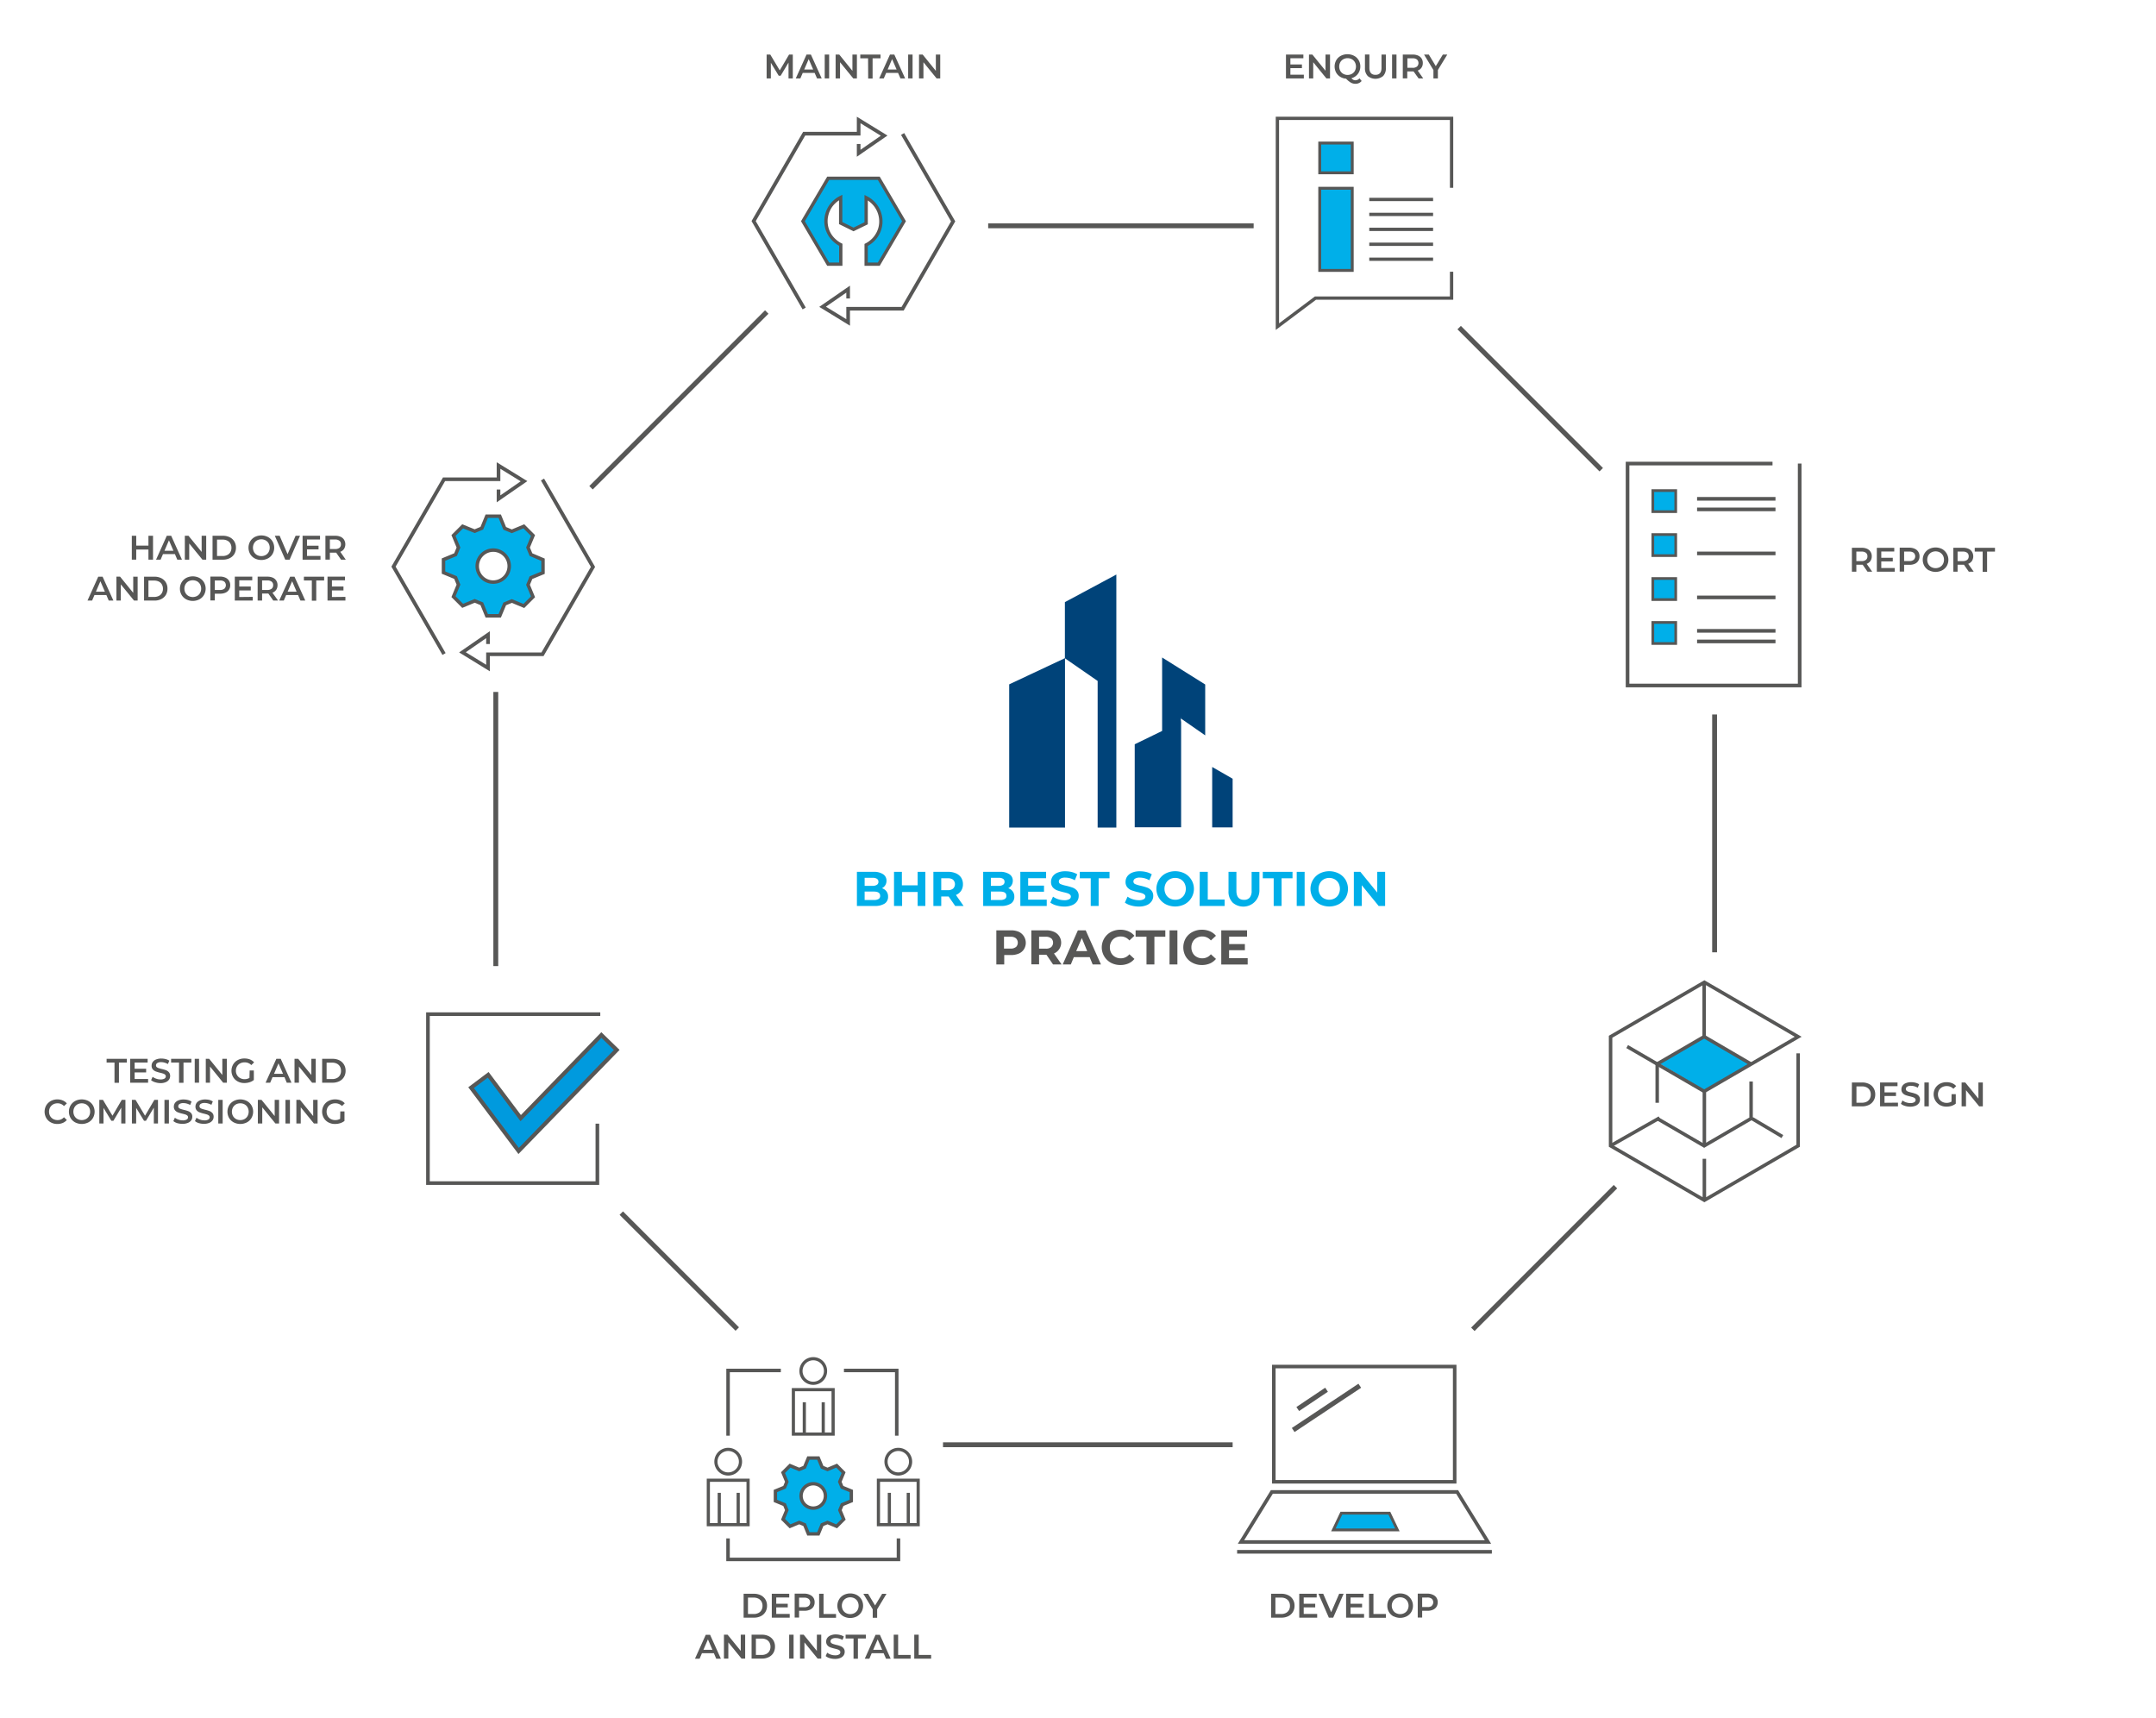 <svg id="Layer_1" data-name="Layer 1" xmlns="http://www.w3.org/2000/svg" xmlns:xlink="http://www.w3.org/1999/xlink" viewBox="0 0 639.07 509.22"><defs><style>.cls-1,.cls-11,.cls-13,.cls-15,.cls-16,.cls-17,.cls-18,.cls-19,.cls-20,.cls-21,.cls-3,.cls-4,.cls-6,.cls-7,.cls-8,.cls-9{fill:none;}.cls-2{fill:#00afe9;}.cls-11,.cls-13,.cls-15,.cls-16,.cls-17,.cls-18,.cls-19,.cls-20,.cls-21,.cls-3,.cls-4,.cls-6,.cls-7,.cls-8,.cls-9{stroke:#575756;}.cls-11,.cls-15,.cls-17,.cls-3,.cls-4,.cls-6,.cls-7{stroke-miterlimit:10;}.cls-3,.cls-4{stroke-width:1.03px;}.cls-4,.cls-6,.cls-7{stroke-linecap:square;}.cls-5{fill:#575756;}.cls-6{stroke-width:1.05px;}.cls-7{stroke-width:0.84px;}.cls-8{stroke-width:1.08px;}.cls-9{stroke-width:1.44px;}.cls-10{fill:#009ade;}.cls-11{stroke-width:1.19px;}.cls-12{fill:#004379;}.cls-13{stroke-width:0.94px;}.cls-14{clip-path:url(#clip-path);}.cls-15{stroke-width:1px;}.cls-16{stroke-width:1.04px;}.cls-17{stroke-width:1.03px;}.cls-18{stroke-width:0.98px;}.cls-19{stroke-width:0.86px;}.cls-20{stroke-width:0.8px;}.cls-21{stroke-linecap:round;stroke-width:0.98px;}</style><clipPath id="clip-path"><rect class="cls-1" x="-101.41" y="-35.1" width="841.89" height="595.28"/></clipPath></defs><title>approach-diagram</title><polygon class="cls-2" points="491.65 315.07 505.7 323.44 518.85 315.43 504.89 307.16 491.65 315.07"/><path class="cls-3" d="M533,312.2v27.4l-27.8,16.15-27.8-16.15V307.29l27.8-16.15L533,307.29l-13.9,8.08-13.9,8.07V339.6m0,3.86v12.29"/><path class="cls-4" d="M491.77,331.85l13.37,7.77,13.91-8.09V321.08m-.39-5.92-13.52-7.9-13.92,8.09v11"/><path class="cls-3" d="M482.32,310.2l8.94,5.2,13.88,8.07m0-16.14V291.19m-13.23,40.16-14.53,8.26m50.94-2.73-9-5.34"/><path class="cls-5" d="M548.93,320.84H552a4.5,4.5,0,0,1,2,.44,3.21,3.21,0,0,1,1.36,1.24,3.49,3.49,0,0,1,.49,1.86,3.43,3.43,0,0,1-.49,1.85,3.23,3.23,0,0,1-1.36,1.25,4.5,4.5,0,0,1-2,.44h-3.1Zm3,6a3,3,0,0,0,1.37-.29,2.26,2.26,0,0,0,.91-.85,2.55,2.55,0,0,0,.31-1.28,2.53,2.53,0,0,0-.31-1.28,2.2,2.2,0,0,0-.91-.85A3,3,0,0,0,552,322h-1.72v4.85Z"/><path class="cls-5" d="M562.59,326.82v1.1h-5.31v-7.08h5.17v1.1H558.6v1.84H562v1.08H558.6v2Z"/><path class="cls-5" d="M564.67,327.79a3.51,3.51,0,0,1-1.21-.62l.46-1a3.66,3.66,0,0,0,1.06.56,4,4,0,0,0,1.27.22,2.17,2.17,0,0,0,1.18-.26.76.76,0,0,0,.39-.66.62.62,0,0,0-.22-.5,1.34,1.34,0,0,0-.55-.31c-.22-.08-.53-.16-.91-.26a9.4,9.4,0,0,1-1.31-.38,2.24,2.24,0,0,1-.86-.6,1.61,1.61,0,0,1-.36-1.11,1.89,1.89,0,0,1,.32-1.06,2.09,2.09,0,0,1,1-.77,3.87,3.87,0,0,1,1.57-.28,5,5,0,0,1,1.28.16,3.33,3.33,0,0,1,1.08.47l-.41,1a4.67,4.67,0,0,0-1-.42,3.74,3.74,0,0,0-1-.14,2.06,2.06,0,0,0-1.15.26.8.8,0,0,0-.38.7.63.63,0,0,0,.22.5,1.38,1.38,0,0,0,.55.3c.22.07.52.16.91.25a9.89,9.89,0,0,1,1.29.38,2.16,2.16,0,0,1,.86.6,1.6,1.6,0,0,1,.36,1.1,1.81,1.81,0,0,1-.32,1.06,2.2,2.2,0,0,1-1,.76,4.1,4.1,0,0,1-1.58.28A5.59,5.59,0,0,1,564.67,327.79Z"/><path class="cls-5" d="M570.42,320.84h1.31v7.08h-1.31Z"/><path class="cls-5" d="M578.47,324.3h1.25v2.82a4.1,4.1,0,0,1-1.28.67A5,5,0,0,1,577,328a4.07,4.07,0,0,1-2-.47,3.69,3.69,0,0,1-1.37-5,3.5,3.5,0,0,1,1.37-1.3,4.15,4.15,0,0,1,2-.47,4.45,4.45,0,0,1,1.62.29,3.22,3.22,0,0,1,1.22.86l-.83.81a2.66,2.66,0,0,0-2-.81,2.75,2.75,0,0,0-1.33.32,2.24,2.24,0,0,0-.91.87,2.54,2.54,0,0,0-.33,1.3,2.45,2.45,0,0,0,.33,1.27,2.29,2.29,0,0,0,.91.89,2.64,2.64,0,0,0,1.32.33,2.84,2.84,0,0,0,1.45-.37Z"/><path class="cls-5" d="M587.74,320.84v7.08h-1.09l-3.9-4.79v4.79h-1.3v-7.08h1.08l3.9,4.79v-4.79Z"/><polygon class="cls-6" points="377 442.2 367.85 457.04 441.06 457.04 431.91 442.2 377 442.2"/><rect class="cls-6" x="377.58" y="405.04" width="53.61" height="34.16"/><polygon class="cls-2" points="397.6 448.5 395.23 453.46 414.2 453.46 411.83 448.5 397.6 448.5"/><polygon class="cls-7" points="397.6 448.5 395.23 453.46 414.2 453.46 411.83 448.5 397.6 448.5"/><line class="cls-8" x1="366.7" y1="459.95" x2="442.21" y2="459.95"/><line class="cls-9" x1="384.67" y1="417.63" x2="393.21" y2="411.91"/><line class="cls-9" x1="383.32" y1="423.85" x2="403.06" y2="410.73"/><path class="cls-5" d="M376.77,472.39h3.1a4.5,4.5,0,0,1,2,.44,3.23,3.23,0,0,1,1.36,1.25,3.43,3.43,0,0,1,.49,1.85,3.49,3.49,0,0,1-.49,1.86,3.21,3.21,0,0,1-1.36,1.24,4.5,4.5,0,0,1-2,.44h-3.1Zm3,6a3,3,0,0,0,1.37-.3,2.2,2.2,0,0,0,.91-.85,2.53,2.53,0,0,0,.31-1.28,2.55,2.55,0,0,0-.31-1.28,2.26,2.26,0,0,0-.91-.85,3,3,0,0,0-1.37-.3h-1.72v4.86Z"/><path class="cls-5" d="M390.43,478.37v1.1h-5.31v-7.08h5.17v1.1h-3.85v1.85h3.41v1.08h-3.41v1.95Z"/><path class="cls-5" d="M398.27,472.39l-3.09,7.08h-1.29l-3.09-7.08h1.42l2.36,5.46,2.37-5.46Z"/><path class="cls-5" d="M404.33,478.37v1.1H399v-7.08h5.17v1.1h-3.85v1.85h3.42v1.08h-3.42v1.95Z"/><path class="cls-5" d="M405.8,472.39h1.31v6h3.7v1.11h-5Z"/><path class="cls-5" d="M413.08,479.1a3.5,3.5,0,0,1-1.37-1.3,3.6,3.6,0,0,1-.49-1.87,3.51,3.51,0,0,1,1.86-3.17,4.28,4.28,0,0,1,3.9,0,3.69,3.69,0,0,1,1.37,5,3.5,3.5,0,0,1-1.37,1.3,4.28,4.28,0,0,1-3.9,0Zm3.22-1a2.24,2.24,0,0,0,.89-.89,2.65,2.65,0,0,0,0-2.56,2.24,2.24,0,0,0-.89-.89,2.68,2.68,0,0,0-2.54,0,2.24,2.24,0,0,0-.89.89,2.65,2.65,0,0,0,0,2.56,2.24,2.24,0,0,0,.89.89,2.68,2.68,0,0,0,2.54,0Z"/><path class="cls-5" d="M424.75,472.7a2.32,2.32,0,0,1,1.05.87,2.42,2.42,0,0,1,.36,1.34,2.46,2.46,0,0,1-.36,1.34,2.32,2.32,0,0,1-1.05.87,3.78,3.78,0,0,1-1.6.31h-1.6v2h-1.31v-7.08h2.91A3.78,3.78,0,0,1,424.75,472.7Zm-.36,3.25a1.43,1.43,0,0,0,0-2.08,2,2,0,0,0-1.3-.37h-1.54v2.82h1.54A2,2,0,0,0,424.39,476Z"/><polyline class="cls-8" points="177.93 300.6 126.85 300.6 126.85 350.67 177.07 350.67 177.07 333.05"/><polygon class="cls-10" points="153.73 341.14 139.64 322.38 144.71 318.57 154.35 331.41 178.26 306.78 182.81 311.2 153.73 341.14"/><polygon class="cls-11" points="153.73 341.14 139.64 322.38 144.71 318.57 154.35 331.41 178.26 306.78 182.81 311.2 153.73 341.14"/><path class="cls-5" d="M33.94,314.94H31.6v-1.11h6v1.11H35.26v6H33.94Z"/><path class="cls-5" d="M43.9,319.81v1.1H38.59v-7.08h5.17v1.1H39.91v1.84h3.41v1.09H39.91v1.95Z"/><path class="cls-5" d="M46,320.78a3.35,3.35,0,0,1-1.21-.62l.45-1a3.49,3.49,0,0,0,1.07.56,3.77,3.77,0,0,0,1.27.22,2.28,2.28,0,0,0,1.18-.25.78.78,0,0,0,.39-.67.67.67,0,0,0-.22-.5,1.55,1.55,0,0,0-.55-.31c-.22-.07-.53-.16-.91-.25a10.28,10.28,0,0,1-1.31-.39,2.24,2.24,0,0,1-.86-.6,1.61,1.61,0,0,1-.36-1.11,1.89,1.89,0,0,1,.32-1.06,2.15,2.15,0,0,1,1-.77,4,4,0,0,1,1.57-.28,5.54,5.54,0,0,1,1.28.16,3.68,3.68,0,0,1,1.08.47l-.42,1a4.38,4.38,0,0,0-1-.42,3.74,3.74,0,0,0-1-.14,2,2,0,0,0-1.16.27.79.79,0,0,0-.37.69.64.64,0,0,0,.21.5,1.53,1.53,0,0,0,.55.3c.23.08.53.16.91.26a9.79,9.79,0,0,1,1.3.37,2.29,2.29,0,0,1,.86.61,1.58,1.58,0,0,1,.36,1.09A1.81,1.81,0,0,1,50.1,320a2.13,2.13,0,0,1-1,.76,3.92,3.92,0,0,1-1.58.28A5.54,5.54,0,0,1,46,320.78Z"/><path class="cls-5" d="M53.07,314.94H50.72v-1.11h6v1.11H54.39v6H53.07Z"/><path class="cls-5" d="M57.72,313.83H59v7.08H57.72Z"/><path class="cls-5" d="M67.24,313.83v7.08H66.15l-3.9-4.79v4.79H61v-7.08H62l3.9,4.79v-4.79Z"/><path class="cls-5" d="M74,317.29h1.24v2.82a4,4,0,0,1-1.27.67,5.1,5.1,0,0,1-1.5.23,4.07,4.07,0,0,1-2-.47,3.47,3.47,0,0,1-1.36-1.3,3.75,3.75,0,0,1,0-3.74,3.43,3.43,0,0,1,1.37-1.3,4.09,4.09,0,0,1,2-.47,4.45,4.45,0,0,1,1.62.29,3.34,3.34,0,0,1,1.22.86l-.83.81a2.66,2.66,0,0,0-2-.81,2.75,2.75,0,0,0-1.33.32,2.27,2.27,0,0,0-.91.88,2.5,2.5,0,0,0-.33,1.29,2.45,2.45,0,0,0,.33,1.27,2.29,2.29,0,0,0,.91.89,2.64,2.64,0,0,0,1.32.33,2.81,2.81,0,0,0,1.46-.37Z"/><path class="cls-5" d="M84.32,319.27H80.78l-.69,1.64H78.73l3.18-7.08h1.3l3.19,7.08H85Zm-.43-1-1.34-3.09-1.32,3.09Z"/><path class="cls-5" d="M93.59,313.83v7.08H92.51l-3.9-4.79v4.79H87.3v-7.08h1.09l3.9,4.79v-4.79Z"/><path class="cls-5" d="M95.49,313.83h3.1a4.5,4.5,0,0,1,2,.44,3.29,3.29,0,0,1,1.36,1.25,3.43,3.43,0,0,1,.49,1.85,3.49,3.49,0,0,1-.49,1.86,3.27,3.27,0,0,1-1.36,1.24,4.5,4.5,0,0,1-2,.44h-3.1Zm3,6a3,3,0,0,0,1.37-.3,2.2,2.2,0,0,0,.91-.85,2.53,2.53,0,0,0,.31-1.28,2.55,2.55,0,0,0-.31-1.28,2.2,2.2,0,0,0-.91-.85,3,3,0,0,0-1.37-.3H96.81v4.86Z"/><path class="cls-5" d="M15.06,332.67a3.38,3.38,0,0,1-1.35-1.3,3.81,3.81,0,0,1,0-3.74,3.61,3.61,0,0,1,1.36-1.3,4,4,0,0,1,1.94-.47,3.84,3.84,0,0,1,1.58.31,3.16,3.16,0,0,1,1.22.88l-.85.79a2.47,2.47,0,0,0-1.89-.82,2.7,2.7,0,0,0-1.31.31,2.4,2.4,0,0,0-.9.89,2.59,2.59,0,0,0-.32,1.28,2.62,2.62,0,0,0,.32,1.29,2.38,2.38,0,0,0,.9.88,2.7,2.7,0,0,0,1.31.32,2.45,2.45,0,0,0,1.89-.84l.85.81a3.27,3.27,0,0,1-1.22.88,4.09,4.09,0,0,1-1.59.3A3.92,3.92,0,0,1,15.06,332.67Z"/><path class="cls-5" d="M22.28,332.67a3.54,3.54,0,0,1-1.36-1.3,3.79,3.79,0,0,1,0-3.73,3.57,3.57,0,0,1,1.36-1.31,4.3,4.3,0,0,1,3.91,0,3.54,3.54,0,0,1,1.36,1.3,3.75,3.75,0,0,1,0,3.74,3.4,3.4,0,0,1-1.36,1.3,4.3,4.3,0,0,1-3.91,0Zm3.23-1a2.31,2.31,0,0,0,.89-.89,2.72,2.72,0,0,0,0-2.56,2.38,2.38,0,0,0-.89-.89,2.78,2.78,0,0,0-2.55,0,2.38,2.38,0,0,0-.89.89,2.72,2.72,0,0,0,0,2.56,2.31,2.31,0,0,0,.89.89,2.7,2.7,0,0,0,2.55,0Z"/><path class="cls-5" d="M35.94,333v-4.69l-2.32,3.88H33l-2.32-3.82V333H29.44V326h1.08l2.82,4.7,2.75-4.7h1.09V333Z"/><path class="cls-5" d="M45.6,333v-4.69l-2.33,3.88h-.58l-2.33-3.82V333H39.1V326h1.08l2.81,4.7,2.76-4.7h1.08V333Z"/><path class="cls-5" d="M48.75,326h1.32V333H48.75Z"/><path class="cls-5" d="M52.59,332.91a3.35,3.35,0,0,1-1.21-.62l.46-1a3.43,3.43,0,0,0,1.06.56,3.77,3.77,0,0,0,1.27.22,2.18,2.18,0,0,0,1.18-.25.77.77,0,0,0,.39-.67.63.63,0,0,0-.22-.5,1.61,1.61,0,0,0-.55-.31c-.22-.07-.53-.16-.91-.25a10.8,10.8,0,0,1-1.31-.39,2,2,0,0,1-.86-.6,1.6,1.6,0,0,1-.36-1.1,1.92,1.92,0,0,1,.32-1.07,2.13,2.13,0,0,1,1-.76,3.86,3.86,0,0,1,1.57-.29,5.47,5.47,0,0,1,1.28.16,3.56,3.56,0,0,1,1.08.47l-.41,1a4.16,4.16,0,0,0-1-.41,3.36,3.36,0,0,0-1-.14,2,2,0,0,0-1.15.26.79.79,0,0,0-.38.7.64.64,0,0,0,.21.49,1.5,1.5,0,0,0,.56.3c.22.08.52.16.91.26a8.54,8.54,0,0,1,1.29.38,2.16,2.16,0,0,1,.86.6A1.58,1.58,0,0,1,57,331a1.81,1.81,0,0,1-.32,1.06,2.13,2.13,0,0,1-1,.76,3.92,3.92,0,0,1-1.58.28A5.59,5.59,0,0,1,52.59,332.91Z"/><path class="cls-5" d="M59,332.91a3.35,3.35,0,0,1-1.21-.62l.46-1a3.43,3.43,0,0,0,1.06.56,3.77,3.77,0,0,0,1.27.22,2.18,2.18,0,0,0,1.18-.25.77.77,0,0,0,.39-.67.63.63,0,0,0-.22-.5,1.61,1.61,0,0,0-.55-.31c-.22-.07-.53-.16-.91-.25a10.28,10.28,0,0,1-1.31-.39,2,2,0,0,1-.86-.6,1.6,1.6,0,0,1-.36-1.1,1.92,1.92,0,0,1,.32-1.07,2.13,2.13,0,0,1,1-.76,3.86,3.86,0,0,1,1.57-.29A5.47,5.47,0,0,1,62,326a3.68,3.68,0,0,1,1.08.47l-.42,1a3.93,3.93,0,0,0-1-.41,3.36,3.36,0,0,0-1-.14,2,2,0,0,0-1.15.26.79.79,0,0,0-.38.7.64.64,0,0,0,.21.49,1.5,1.5,0,0,0,.56.3c.22.08.52.16.91.26a8.54,8.54,0,0,1,1.29.38,2.16,2.16,0,0,1,.86.6,1.58,1.58,0,0,1,.36,1.09,1.81,1.81,0,0,1-.32,1.06,2.13,2.13,0,0,1-1,.76,3.92,3.92,0,0,1-1.58.28A5.59,5.59,0,0,1,59,332.91Z"/><path class="cls-5" d="M64.7,326H66V333H64.7Z"/><path class="cls-5" d="M69.28,332.67a3.5,3.5,0,0,1-1.37-1.3,3.79,3.79,0,0,1,0-3.73,3.52,3.52,0,0,1,1.37-1.31,4.28,4.28,0,0,1,3.9,0,3.54,3.54,0,0,1,1.36,1.3,3.75,3.75,0,0,1,0,3.74,3.4,3.4,0,0,1-1.36,1.3,4.28,4.28,0,0,1-3.9,0Zm3.22-1a2.24,2.24,0,0,0,.89-.89,2.72,2.72,0,0,0,0-2.56,2.31,2.31,0,0,0-.89-.89,2.57,2.57,0,0,0-1.27-.31,2.61,2.61,0,0,0-1.28.31,2.45,2.45,0,0,0-.89.89,2.72,2.72,0,0,0,0,2.56,2.38,2.38,0,0,0,.89.89,2.61,2.61,0,0,0,1.28.32A2.58,2.58,0,0,0,72.5,331.67Z"/><path class="cls-5" d="M82.72,326V333H81.64l-3.9-4.79V333H76.43V326h1.09l3.9,4.8V326Z"/><path class="cls-5" d="M84.62,326h1.32V333H84.62Z"/><path class="cls-5" d="M94.14,326V333H93.05l-3.9-4.79V333h-1.3V326h1.08l3.9,4.8V326Z"/><path class="cls-5" d="M100.87,329.42h1.24v2.82a3.94,3.94,0,0,1-1.27.67,5.05,5.05,0,0,1-1.5.23,4,4,0,0,1-2-.47,3.4,3.4,0,0,1-1.36-1.3,3.75,3.75,0,0,1,0-3.74,3.5,3.5,0,0,1,1.37-1.3,4.11,4.11,0,0,1,2-.47,4.18,4.18,0,0,1,1.62.3,3,3,0,0,1,1.22.86l-.82.8a2.69,2.69,0,0,0-2-.8,2.78,2.78,0,0,0-1.33.31,2.33,2.33,0,0,0-.91.88,2.74,2.74,0,0,0,0,2.57,2.51,2.51,0,0,0,.91.89,2.74,2.74,0,0,0,1.32.32,2.87,2.87,0,0,0,1.46-.36Z"/><polygon class="cls-12" points="330.9 245.29 330.9 170.29 315.65 178.47 315.65 245.29 315.68 245.29 315.68 195.13 325.36 201.83 325.36 245.29 330.9 245.29"/><polygon class="cls-12" points="359.31 245.24 365.37 245.24 365.37 230.81 359.31 227.33 359.31 245.24"/><path class="cls-12" d="M350,212.48l.09.88L350,214Zm7.24,5.48V202.88l-12.77-8v21.77l-8.12,3.95v24.6H350.1V213Z"/><polygon class="cls-12" points="315.68 245.29 315.68 195.07 299.14 202.84 299.14 245.29 315.68 245.29"/><path class="cls-2" d="M262.75,264.18a2.52,2.52,0,0,1,.49,1.58,2.36,2.36,0,0,1-1,2.05,5.29,5.29,0,0,1-3,.71H254V258.41h4.94a4.83,4.83,0,0,1,2.83.71,2.23,2.23,0,0,1,1,1.92,2.46,2.46,0,0,1-.35,1.32,2.56,2.56,0,0,1-1,.91A2.64,2.64,0,0,1,262.75,264.18Zm-6.46-4v2.38h2.33a2.29,2.29,0,0,0,1.31-.31,1,1,0,0,0,.45-.89,1,1,0,0,0-.45-.89,2.38,2.38,0,0,0-1.31-.29Zm4.13,6.28a1,1,0,0,0,.47-.94c0-.84-.63-1.26-1.87-1.26h-2.73v2.5H259A2.65,2.65,0,0,0,260.42,266.46Z"/><path class="cls-2" d="M274.29,258.41v10.11H272v-4.14h-4.6v4.14H265V258.41h2.33v4H272v-4Z"/><path class="cls-2" d="M283.13,268.52l-1.95-2.81H279v2.81h-2.33V258.41h4.37a5.57,5.57,0,0,1,2.33.45,3.5,3.5,0,0,1,1.53,1.27,3.56,3.56,0,0,1,.53,1.95,3.42,3.42,0,0,1-.54,1.94,3.31,3.31,0,0,1-1.54,1.25l2.27,3.25Zm-.6-7.75a2.46,2.46,0,0,0-1.6-.45H279v3.52h1.91a2.4,2.4,0,0,0,1.6-.46,1.82,1.82,0,0,0,0-2.61Z"/><path class="cls-2" d="M300.17,264.18a2.52,2.52,0,0,1,.49,1.58,2.34,2.34,0,0,1-1,2.05,5.25,5.25,0,0,1-3,.71h-5.23V258.41h4.94a4.86,4.86,0,0,1,2.84.71,2.23,2.23,0,0,1,1,1.92,2.47,2.47,0,0,1-.36,1.32,2.43,2.43,0,0,1-1,.91A2.64,2.64,0,0,1,300.17,264.18Zm-6.46-4v2.38H296a2.26,2.26,0,0,0,1.31-.31,1,1,0,0,0,.45-.89,1,1,0,0,0-.45-.89,2.36,2.36,0,0,0-1.31-.29Zm4.13,6.28a1,1,0,0,0,.47-.94c0-.84-.62-1.26-1.87-1.26h-2.73v2.5h2.73A2.65,2.65,0,0,0,297.84,266.46Z"/><path class="cls-2" d="M310.27,266.65v1.87h-7.83V258.41h7.64v1.88h-5.32v2.2h4.7v1.82h-4.7v2.34Z"/><path class="cls-2" d="M313.13,268.37a5.58,5.58,0,0,1-1.8-.84l.8-1.77a5.29,5.29,0,0,0,1.54.77,5.94,5.94,0,0,0,1.8.29,2.83,2.83,0,0,0,1.47-.3.88.88,0,0,0,.48-.78.76.76,0,0,0-.29-.6,2.14,2.14,0,0,0-.72-.39c-.29-.09-.69-.2-1.19-.31a18.63,18.63,0,0,1-1.89-.55,3.27,3.27,0,0,1-1.27-.88,2.41,2.41,0,0,1-.52-1.62,2.88,2.88,0,0,1,.47-1.6,3.27,3.27,0,0,1,1.44-1.13,5.85,5.85,0,0,1,2.35-.42,8,8,0,0,1,1.89.23,5.93,5.93,0,0,1,1.62.67l-.72,1.77a5.65,5.65,0,0,0-2.81-.79,2.55,2.55,0,0,0-1.45.32,1,1,0,0,0-.47.83.83.83,0,0,0,.54.78,9.07,9.07,0,0,0,1.66.49,18.63,18.63,0,0,1,1.89.55,3.14,3.14,0,0,1,1.26.87,2.32,2.32,0,0,1,.53,1.6,2.75,2.75,0,0,1-.48,1.58,3.28,3.28,0,0,1-1.46,1.14,5.85,5.85,0,0,1-2.35.42A8.18,8.18,0,0,1,313.13,268.37Z"/><path class="cls-2" d="M323.31,260.32h-3.24v-1.91h8.81v1.91h-3.23v8.2h-2.34Z"/><path class="cls-2" d="M335.23,268.37a5.39,5.39,0,0,1-1.8-.84l.8-1.77a5.29,5.29,0,0,0,1.54.77,5.93,5.93,0,0,0,1.79.29,2.85,2.85,0,0,0,1.48-.3.89.89,0,0,0,.47-.78.75.75,0,0,0-.28-.6,2.24,2.24,0,0,0-.72-.39c-.29-.09-.69-.2-1.19-.31a18.63,18.63,0,0,1-1.89-.55,3.13,3.13,0,0,1-1.27-.88,2.41,2.41,0,0,1-.53-1.62,2.81,2.81,0,0,1,.48-1.6,3.27,3.27,0,0,1,1.44-1.13,5.83,5.83,0,0,1,2.34-.42,8,8,0,0,1,1.9.23,5.73,5.73,0,0,1,1.61.67l-.72,1.77a5.62,5.62,0,0,0-2.8-.79,2.55,2.55,0,0,0-1.45.32,1,1,0,0,0-.47.83.83.83,0,0,0,.54.78,8.92,8.92,0,0,0,1.65.49,18.17,18.17,0,0,1,1.9.55,3.14,3.14,0,0,1,1.26.87,2.32,2.32,0,0,1,.53,1.6,2.69,2.69,0,0,1-.49,1.58,3.2,3.2,0,0,1-1.45,1.14,5.88,5.88,0,0,1-2.35.42A8.18,8.18,0,0,1,335.23,268.37Z"/><path class="cls-2" d="M345.5,268a5.16,5.16,0,0,1,0-9.1,6.25,6.25,0,0,1,5.67,0,5.16,5.16,0,0,1,0,9.1,6.25,6.25,0,0,1-5.67,0Zm4.46-1.73a3,3,0,0,0,1.13-1.15,3.63,3.63,0,0,0,0-3.35,3,3,0,0,0-1.13-1.15,3.3,3.3,0,0,0-1.62-.41,3.25,3.25,0,0,0-1.62.41,3,3,0,0,0-1.13,1.15,3.55,3.55,0,0,0,0,3.35,2.91,2.91,0,0,0,1.13,1.15,3.15,3.15,0,0,0,1.62.41A3.2,3.2,0,0,0,350,266.29Z"/><path class="cls-2" d="M355.63,258.41H358v8.21H363v1.9h-7.41Z"/><path class="cls-2" d="M365.36,267.5a4.59,4.59,0,0,1-1.21-3.42v-5.67h2.34V264c0,1.81.75,2.71,2.26,2.71a2.12,2.12,0,0,0,1.67-.65A3.05,3.05,0,0,0,371,264v-5.58h2.31v5.67a4.78,4.78,0,0,1-7.95,3.42Z"/><path class="cls-2" d="M377.54,260.32h-3.23v-1.91h8.81v1.91h-3.24v8.2h-2.34Z"/><path class="cls-2" d="M384.37,258.41h2.34v10.11h-2.34Z"/><path class="cls-2" d="M391.17,268a5.16,5.16,0,0,1,0-9.1,6.25,6.25,0,0,1,5.67,0,5.16,5.16,0,0,1,2,1.87,5.35,5.35,0,0,1,0,5.36,5.16,5.16,0,0,1-2,1.87,6.25,6.25,0,0,1-5.67,0Zm4.45-1.73a2.93,2.93,0,0,0,1.14-1.15,3.63,3.63,0,0,0,0-3.35,3,3,0,0,0-1.14-1.15,3.39,3.39,0,0,0-3.23,0,3,3,0,0,0-1.13,1.15,3.55,3.55,0,0,0,0,3.35,2.91,2.91,0,0,0,1.13,1.15,3.39,3.39,0,0,0,3.23,0Z"/><path class="cls-2" d="M410.57,258.41v10.11h-1.92l-5-6.14v6.14H401.3V258.41h1.93l5,6.14v-6.14Z"/><path class="cls-5" d="M302,276.19a3.62,3.62,0,0,1,1.52,5.17,3.42,3.42,0,0,1-1.52,1.27,5.76,5.76,0,0,1-2.33.44h-2v2.79h-2.34V275.75h4.38A5.6,5.6,0,0,1,302,276.19Zm-.86,4.52a1.81,1.81,0,0,0,0-2.6,2.42,2.42,0,0,0-1.6-.46H297.6v3.51h1.91A2.48,2.48,0,0,0,301.11,280.71Z"/><path class="cls-5" d="M312.14,285.86,310.19,283H308v2.82H305.7V275.75h4.38a5.6,5.6,0,0,1,2.33.44,3.48,3.48,0,0,1,0,6.42l2.27,3.25Zm-.59-7.75a2.4,2.4,0,0,0-1.6-.46H308v3.53H310a2.41,2.41,0,0,0,1.6-.47,1.81,1.81,0,0,0,0-2.6Z"/><path class="cls-5" d="M323,283.69h-4.7l-.89,2.17H315l4.5-10.11h2.32l4.52,10.11h-2.46Zm-.74-1.78-1.6-3.87L319,281.91Z"/><path class="cls-5" d="M329.29,285.36a5.19,5.19,0,0,1,0-9.12,6,6,0,0,1,2.81-.67,6,6,0,0,1,2.38.46,4.82,4.82,0,0,1,1.78,1.33l-1.5,1.39a3.22,3.22,0,0,0-2.54-1.18,3.32,3.32,0,0,0-1.68.41,2.81,2.81,0,0,0-1.14,1.15,3.29,3.29,0,0,0-.42,1.67,3.35,3.35,0,0,0,.42,1.68,2.84,2.84,0,0,0,1.14,1.14,3.33,3.33,0,0,0,1.68.42,3.21,3.21,0,0,0,2.54-1.2l1.5,1.38a4.7,4.7,0,0,1-1.79,1.35,5.88,5.88,0,0,1-2.38.46A5.94,5.94,0,0,1,329.29,285.36Z"/><path class="cls-5" d="M339.84,277.65h-3.23v-1.9h8.81v1.9h-3.24v8.21h-2.34Z"/><path class="cls-5" d="M346.68,275.75H349v10.11h-2.34Z"/><path class="cls-5" d="M353.46,285.36a5,5,0,0,1-2-1.87,5.45,5.45,0,0,1,0-5.38,5,5,0,0,1,2-1.87,5.92,5.92,0,0,1,2.81-.67,6,6,0,0,1,2.37.46,4.94,4.94,0,0,1,1.79,1.33l-1.51,1.39a3.22,3.22,0,0,0-2.54-1.18,3.31,3.31,0,0,0-1.67.41,2.83,2.83,0,0,0-1.15,1.15,3.28,3.28,0,0,0-.41,1.67,3.35,3.35,0,0,0,.41,1.68,2.87,2.87,0,0,0,1.15,1.14,3.31,3.31,0,0,0,1.67.42,3.21,3.21,0,0,0,2.54-1.2l1.51,1.38a4.77,4.77,0,0,1-1.79,1.35,6,6,0,0,1-2.39.46A5.87,5.87,0,0,1,353.46,285.36Z"/><path class="cls-5" d="M369.83,284v1.88H362V275.75h7.64v1.87h-5.31v2.2H369v1.82h-4.69V284Z"/><path class="cls-5" d="M220.42,472.39h3.09a4.51,4.51,0,0,1,2,.44,3.29,3.29,0,0,1,1.36,1.25,3.43,3.43,0,0,1,.49,1.85,3.49,3.49,0,0,1-.49,1.86,3.27,3.27,0,0,1-1.36,1.24,4.51,4.51,0,0,1-2,.44h-3.09Zm3,6a3,3,0,0,0,1.37-.3,2.08,2.08,0,0,0,.91-.85,2.44,2.44,0,0,0,.32-1.28,2.46,2.46,0,0,0-.32-1.28,2.14,2.14,0,0,0-.91-.85,3,3,0,0,0-1.37-.3h-1.71v4.86Z"/><path class="cls-5" d="M234.08,478.37v1.1h-5.31v-7.08h5.17v1.1h-3.85v1.85h3.41v1.08h-3.41v1.95Z"/><path class="cls-5" d="M240.06,472.7a2.32,2.32,0,0,1,1.05.87,2.42,2.42,0,0,1,.36,1.34,2.46,2.46,0,0,1-.36,1.34,2.32,2.32,0,0,1-1.05.87,3.78,3.78,0,0,1-1.6.31h-1.6v2h-1.31v-7.08h2.91A3.78,3.78,0,0,1,240.06,472.7ZM239.7,476a1.43,1.43,0,0,0,0-2.08,2,2,0,0,0-1.3-.37h-1.54v2.82h1.54A2,2,0,0,0,239.7,476Z"/><path class="cls-5" d="M242.8,472.39h1.31v6h3.7v1.11h-5Z"/><path class="cls-5" d="M250.07,479.1a3.47,3.47,0,0,1-1.36-1.3,3.61,3.61,0,0,1-.5-1.87,3.55,3.55,0,0,1,.5-1.86,3.5,3.5,0,0,1,1.36-1.31,4.3,4.3,0,0,1,3.91,0,3.54,3.54,0,0,1,1.36,1.3,3.75,3.75,0,0,1,0,3.74,3.47,3.47,0,0,1-1.36,1.3,4.3,4.3,0,0,1-3.91,0Zm3.23-1a2.31,2.31,0,0,0,.89-.89,2.72,2.72,0,0,0,0-2.56,2.31,2.31,0,0,0-.89-.89,2.7,2.7,0,0,0-2.55,0,2.31,2.31,0,0,0-.89.89,2.72,2.72,0,0,0,0,2.56,2.31,2.31,0,0,0,.89.89,2.7,2.7,0,0,0,2.55,0Z"/><path class="cls-5" d="M260,477v2.5h-1.31V477l-2.78-4.6h1.4l2.08,3.45,2.09-3.45h1.29Z"/><path class="cls-5" d="M211.6,490h-3.53l-.7,1.64H206l3.19-7.08h1.29l3.2,7.08h-1.38Zm-.43-1-1.33-3.09-1.33,3.09Z"/><path class="cls-5" d="M220.88,484.52v7.08h-1.09l-3.9-4.79v4.79h-1.3v-7.08h1.08l3.9,4.8v-4.8Z"/><path class="cls-5" d="M222.78,484.52h3.09a4.44,4.44,0,0,1,2,.44,3.32,3.32,0,0,1,1.37,1.25,3.52,3.52,0,0,1,.48,1.85,3.58,3.58,0,0,1-.48,1.86,3.3,3.3,0,0,1-1.37,1.24,4.31,4.31,0,0,1-2,.44h-3.09Zm3,6a3,3,0,0,0,1.37-.3,2.14,2.14,0,0,0,.91-.85,2.53,2.53,0,0,0,.32-1.28,2.56,2.56,0,0,0-.32-1.28,2.2,2.2,0,0,0-.91-.85,3.1,3.1,0,0,0-1.37-.29h-1.72v4.85Z"/><path class="cls-5" d="M233.92,484.52h1.31v7.08h-1.31Z"/><path class="cls-5" d="M243.43,484.52v7.08h-1.08l-3.9-4.79v4.79h-1.31v-7.08h1.08l3.91,4.8v-4.8Z"/><path class="cls-5" d="M245.94,491.47a3.08,3.08,0,0,1-1.2-.62l.45-1a3.49,3.49,0,0,0,1.07.56,3.73,3.73,0,0,0,1.27.22,2.17,2.17,0,0,0,1.17-.25.77.77,0,0,0,.39-.67.66.66,0,0,0-.21-.5,1.72,1.72,0,0,0-.55-.31c-.23-.07-.53-.16-.91-.25a12.53,12.53,0,0,1-1.31-.38,2.09,2.09,0,0,1-.86-.61,1.6,1.6,0,0,1-.36-1.1,1.84,1.84,0,0,1,.32-1.07,2.13,2.13,0,0,1,1-.76,3.83,3.83,0,0,1,1.57-.29,5,5,0,0,1,1.27.17,3.32,3.32,0,0,1,1.08.46l-.41,1a3.93,3.93,0,0,0-1-.41,3.41,3.41,0,0,0-1-.14,2,2,0,0,0-1.16.26.82.82,0,0,0-.38.7.61.61,0,0,0,.22.49,1.45,1.45,0,0,0,.55.3c.22.08.53.16.91.26a7.89,7.89,0,0,1,1.29.38,2.2,2.2,0,0,1,.87.6,1.58,1.58,0,0,1,.36,1.09,1.89,1.89,0,0,1-.32,1.06,2.16,2.16,0,0,1-1,.76,3.87,3.87,0,0,1-1.57.28A5.27,5.27,0,0,1,245.94,491.47Z"/><path class="cls-5" d="M253,485.64h-2.35v-1.12h6v1.12h-2.35v6H253Z"/><path class="cls-5" d="M261.92,490h-3.53l-.7,1.64h-1.36l3.19-7.08h1.29l3.2,7.08h-1.38Zm-.43-1-1.34-3.09-1.32,3.09Z"/><path class="cls-5" d="M264.91,484.52h1.31v6h3.7v1.11h-5Z"/><path class="cls-5" d="M271,484.52h1.32v6H276v1.11h-5Z"/><rect class="cls-13" x="235.17" y="411.89" width="11.78" height="13.17"/><g class="cls-14"><path class="cls-13" d="M241.06,410a3.64,3.64,0,1,0-3.64-3.64A3.64,3.64,0,0,0,241.06,410Z"/><line class="cls-13" x1="238.41" y1="425.34" x2="238.41" y2="415.62"/><line class="cls-13" x1="244.02" y1="424.96" x2="244.02" y2="415.62"/><rect class="cls-13" x="209.96" y="438.74" width="11.78" height="13.17"/><path class="cls-13" d="M215.85,436.88a3.64,3.64,0,1,0-3.64-3.64A3.64,3.64,0,0,0,215.85,436.88Z"/><line class="cls-13" x1="213.2" y1="452.19" x2="213.2" y2="442.47"/><line class="cls-13" x1="218.81" y1="451.81" x2="218.81" y2="442.47"/><rect class="cls-13" x="260.38" y="438.74" width="11.78" height="13.17"/><path class="cls-13" d="M266.27,436.88a3.64,3.64,0,1,0-3.64-3.64A3.64,3.64,0,0,0,266.27,436.88Z"/><line class="cls-13" x1="263.62" y1="452.19" x2="263.62" y2="442.47"/><line class="cls-13" x1="269.23" y1="451.81" x2="269.23" y2="442.47"/><path class="cls-2" d="M244.67,443.4a3.61,3.61,0,1,1-3.61-3.62,3.61,3.61,0,0,1,3.61,3.62m4.92-2.59-.67-1.61,1.13-2.72L248,434.41l-2.71,1.13-1.61-.67-1.12-2.72h-2.94l-1.12,2.72-1.61.67-2.71-1.13-2.08,2.07,1.13,2.72-.67,1.61-2.72,1.12v2.93l2.72,1.12.67,1.62-1.13,2.71,2.08,2.08,2.71-1.13,1.61.66,1.12,2.72h2.94l1.12-2.72,1.61-.66,2.71,1.13,2.08-2.08-1.13-2.71.67-1.62,2.72-1.12v-2.93Z"/><path class="cls-15" d="M244.67,443.4a3.61,3.61,0,1,1-3.61-3.62A3.61,3.61,0,0,1,244.67,443.4Zm4.92-2.59-.67-1.61,1.13-2.72L248,434.41l-2.71,1.13-1.61-.67-1.12-2.72h-2.94l-1.12,2.72-1.61.67-2.71-1.13-2.08,2.07,1.13,2.72-.67,1.61-2.72,1.12v2.93l2.72,1.12.67,1.62-1.13,2.71,2.08,2.08,2.71-1.13,1.61.66,1.12,2.72h2.94l1.12-2.72,1.61-.66,2.71,1.13,2.08-2.08-1.13-2.71.67-1.62,2.72-1.12v-2.93Z"/><polyline class="cls-16" points="215.81 425.53 215.81 406.2 231.45 406.2"/><polyline class="cls-16" points="265.81 425.53 265.81 406.2 250.16 406.2"/><polyline class="cls-16" points="266.32 455.98 266.32 462.21 215.8 462.21 215.8 455.98"/><polyline class="cls-8" points="147.77 145.09 147.77 147.86 155.33 142.63 147.77 137.98 147.77 142.05 131.62 142.05 116.64 167.95 131.62 193.85"/><polyline class="cls-8" points="144.65 190.88 144.65 188.12 137.08 193.35 144.65 198 144.65 193.93 160.8 193.93 175.77 168.03 160.8 142.13"/><path class="cls-2" d="M150.94,167.78a4.74,4.74,0,1,1-4.73-4.73,4.74,4.74,0,0,1,4.73,4.73m6.45-3.39-.88-2.11,1.48-3.56L155.27,156l-3.56,1.48-2.11-.88L148.13,153h-3.85l-1.46,3.56-2.12.88L137.14,156l-2.72,2.72,1.48,3.56-.87,2.11-3.57,1.47v3.85l3.57,1.47.87,2.11-1.48,3.56,2.72,2.72,3.56-1.48,2.12.87,1.46,3.57h3.85L149.6,179l2.11-.87,3.56,1.48,2.72-2.72-1.48-3.56.88-2.11,3.56-1.47v-3.85Z"/><path class="cls-17" d="M150.94,167.78a4.74,4.74,0,1,1-4.73-4.73A4.74,4.74,0,0,1,150.94,167.78Zm6.45-3.39-.88-2.11,1.48-3.56L155.27,156l-3.56,1.48-2.11-.88L148.13,153h-3.85l-1.46,3.56-2.12.88L137.14,156l-2.72,2.72,1.48,3.56-.87,2.11-3.57,1.47v3.85l3.57,1.47.87,2.11-1.48,3.56,2.72,2.72,3.56-1.48,2.12.87,1.46,3.57h3.85L149.6,179l2.11-.87,3.56,1.48,2.72-2.72-1.48-3.56.88-2.11,3.56-1.47v-3.85Z"/></g><path class="cls-5" d="M45.36,158.8v7.08H44v-3H40.38v3H39.07V158.8h1.31v2.92H44V158.8Z"/><path class="cls-5" d="M51.85,164.24H48.31l-.7,1.64H46.26l3.18-7.08h1.3l3.19,7.08H52.55Zm-.44-1-1.33-3.09-1.33,3.09Z"/><path class="cls-5" d="M61.12,158.8v7.08H60l-3.91-4.79v4.79h-1.3V158.8h1.08l3.9,4.79V158.8Z"/><path class="cls-5" d="M63,158.8h3.09a4.44,4.44,0,0,1,2,.44,3.26,3.26,0,0,1,1.37,1.25,3.52,3.52,0,0,1,.48,1.85,3.58,3.58,0,0,1-.48,1.86,3.24,3.24,0,0,1-1.37,1.24,4.44,4.44,0,0,1-2,.44H63Zm3,6a3,3,0,0,0,1.37-.3,2.08,2.08,0,0,0,.91-.85,2.53,2.53,0,0,0,.32-1.28,2.56,2.56,0,0,0-.32-1.28,2.08,2.08,0,0,0-.91-.85,3,3,0,0,0-1.37-.3H64.33v4.86Z"/><path class="cls-5" d="M75.51,165.51a3.54,3.54,0,0,1-1.36-1.3,3.81,3.81,0,0,1,0-3.74,3.54,3.54,0,0,1,1.36-1.3,4.3,4.3,0,0,1,3.91,0,3.47,3.47,0,0,1,1.36,1.3,3.75,3.75,0,0,1,0,3.74,3.47,3.47,0,0,1-1.36,1.3,4.3,4.3,0,0,1-3.91,0Zm3.23-1a2.31,2.31,0,0,0,.89-.89,2.72,2.72,0,0,0,0-2.56,2.31,2.31,0,0,0-.89-.89,2.7,2.7,0,0,0-2.55,0,2.31,2.31,0,0,0-.89.89,2.72,2.72,0,0,0,0,2.56,2.31,2.31,0,0,0,.89.89,2.7,2.7,0,0,0,2.55,0Z"/><path class="cls-5" d="M88.93,158.8l-3.08,7.08h-1.3l-3.09-7.08h1.43l2.35,5.46,2.38-5.46Z"/><path class="cls-5" d="M95,164.78v1.1H89.69V158.8h5.17v1.1H91v1.84h3.42v1.09H91v1.95Z"/><path class="cls-5" d="M101.09,165.88l-1.44-2.07H97.78v2.06H96.46V158.8h2.92a3.81,3.81,0,0,1,1.6.31,2.34,2.34,0,0,1,1,.86,2.62,2.62,0,0,1,0,2.72,2.22,2.22,0,0,1-1.12.86l1.63,2.33Zm-.47-5.6a2,2,0,0,0-1.31-.37H97.78v2.82h1.53a2,2,0,0,0,1.31-.36,1.28,1.28,0,0,0,.44-1.05A1.25,1.25,0,0,0,100.62,160.28Z"/><path class="cls-5" d="M31.53,176.37H28l-.7,1.64H25.93l3.19-7.08h1.29l3.2,7.08H32.23Zm-.44-1-1.33-3.09-1.33,3.09Z"/><path class="cls-5" d="M40.8,170.93V178H39.72l-3.91-4.79V178h-1.3v-7.08h1.08l3.9,4.8v-4.8Z"/><path class="cls-5" d="M42.7,170.93h3.09a4.44,4.44,0,0,1,2,.44,3.32,3.32,0,0,1,1.37,1.25,3.52,3.52,0,0,1,.48,1.85,3.58,3.58,0,0,1-.48,1.86,3.3,3.3,0,0,1-1.37,1.24,4.44,4.44,0,0,1-2,.44H42.7Zm3,6a3,3,0,0,0,1.37-.3,2.08,2.08,0,0,0,.91-.85,2.53,2.53,0,0,0,.32-1.28,2.56,2.56,0,0,0-.32-1.28,2.14,2.14,0,0,0-.91-.85,3.1,3.1,0,0,0-1.37-.29H44v4.85Z"/><path class="cls-5" d="M55.19,177.64a3.47,3.47,0,0,1-1.36-1.3,3.73,3.73,0,0,1,0-3.73,3.5,3.5,0,0,1,1.36-1.31,4.3,4.3,0,0,1,3.91,0,3.54,3.54,0,0,1,1.36,1.3,3.75,3.75,0,0,1,0,3.74,3.4,3.4,0,0,1-1.36,1.3,4.3,4.3,0,0,1-3.91,0Zm3.23-1a2.31,2.31,0,0,0,.89-.89,2.72,2.72,0,0,0,0-2.56,2.38,2.38,0,0,0-.89-.89,2.78,2.78,0,0,0-2.55,0,2.38,2.38,0,0,0-.89.89,2.72,2.72,0,0,0,0,2.56,2.31,2.31,0,0,0,.89.89,2.7,2.7,0,0,0,2.55,0Z"/><path class="cls-5" d="M66.87,171.24a2.3,2.3,0,0,1,1,.87,2.34,2.34,0,0,1,.37,1.34,2.33,2.33,0,0,1-1.41,2.22,4,4,0,0,1-1.61.3H63.67v2H62.35v-7.08h2.91A4,4,0,0,1,66.87,171.24Zm-.36,3.25a1.45,1.45,0,0,0,0-2.08,2,2,0,0,0-1.31-.36H63.67v2.81H65.2A2,2,0,0,0,66.51,174.49Z"/><path class="cls-5" d="M74.91,176.91V178H69.6v-7.08h5.17V172H70.92v1.84h3.41V175H70.92v1.95Z"/><path class="cls-5" d="M81,178l-1.45-2.07H77.69V178H76.37v-7.08h2.92a4,4,0,0,1,1.6.31,2.3,2.3,0,0,1,1,.87,2.34,2.34,0,0,1,.37,1.34,2.43,2.43,0,0,1-.39,1.38,2.34,2.34,0,0,1-1.12.86L82.42,178Zm-.48-5.6a2,2,0,0,0-1.3-.36H77.69v2.82h1.54a2,2,0,0,0,1.3-.37,1.28,1.28,0,0,0,.44-1.05A1.25,1.25,0,0,0,80.53,172.41Z"/><path class="cls-5" d="M88.35,176.37H84.82l-.7,1.64H82.76L86,170.93h1.29l3.2,7.08H89.06Zm-.43-1-1.33-3.09-1.33,3.09Z"/><path class="cls-5" d="M92.43,172.05H90.08v-1.12h6v1.12H93.74v6H92.43Z"/><path class="cls-5" d="M102.39,176.91V178H97.08v-7.08h5.17V172H98.39v1.84h3.42V175H98.39v1.95Z"/><path class="cls-5" d="M233.73,23.24V18.55l-2.33,3.89h-.58l-2.33-3.83v4.63h-1.25V16.17h1.08l2.81,4.69,2.76-4.69H235v7.07Z"/><path class="cls-5" d="M241.47,21.61h-3.53l-.7,1.63h-1.36l3.19-7.07h1.29l3.2,7.07h-1.38Zm-.43-1-1.33-3.09-1.33,3.09Z"/><path class="cls-5" d="M244.46,16.17h1.31v7.07h-1.31Z"/><path class="cls-5" d="M254,16.17v7.07h-1.08L249,18.45v4.79h-1.31V16.17h1.08L252.67,21V16.17Z"/><path class="cls-5" d="M257.31,17.28H255V16.17h6v1.11h-2.35v6h-1.31Z"/><path class="cls-5" d="M266.2,21.61h-3.53l-.7,1.63h-1.36l3.19-7.07h1.29l3.2,7.07h-1.38Zm-.43-1-1.34-3.09-1.32,3.09Z"/><path class="cls-5" d="M269.19,16.17h1.31v7.07h-1.31Z"/><path class="cls-5" d="M278.7,16.17v7.07h-1.08l-3.9-4.79v4.79h-1.31V16.17h1.08L277.4,21V16.17Z"/><path class="cls-5" d="M386.48,22.14v1.1h-5.3V16.17h5.16v1.1h-3.85v1.84h3.42v1.08h-3.42v1.95Z"/><path class="cls-5" d="M394.24,16.17v7.07h-1.08l-3.9-4.79v4.79H388V16.17H389l3.9,4.79V16.17Z"/><path class="cls-5" d="M403.61,24a2.26,2.26,0,0,1-.82.63,2.53,2.53,0,0,1-1,.21,2.73,2.73,0,0,1-1.33-.33A6,6,0,0,1,399,23.32a3.78,3.78,0,0,1-1.76-.57,3.38,3.38,0,0,1-1.21-1.28,3.82,3.82,0,0,1,.06-3.63,3.47,3.47,0,0,1,1.36-1.3,4.3,4.3,0,0,1,3.91,0,3.45,3.45,0,0,1,1.36,1.29,3.62,3.62,0,0,1,.5,1.88,3.55,3.55,0,0,1-.34,1.55,3.45,3.45,0,0,1-.93,1.21,3.58,3.58,0,0,1-1.38.72,2.26,2.26,0,0,0,.57.46,1.43,1.43,0,0,0,.61.14,1.6,1.6,0,0,0,1.22-.57Zm-6.33-3a2.31,2.31,0,0,0,.89.89,2.7,2.7,0,0,0,2.55,0,2.31,2.31,0,0,0,.89-.89,2.7,2.7,0,0,0,0-2.55,2.31,2.31,0,0,0-.89-.89,2.7,2.7,0,0,0-2.55,0,2.31,2.31,0,0,0-.89.89,2.7,2.7,0,0,0,0,2.55Z"/><path class="cls-5" d="M405.41,22.52a3.24,3.24,0,0,1-.82-2.36v-4h1.32v3.94c0,1.39.6,2.08,1.8,2.08s1.79-.69,1.79-2.08V16.17h1.29v4a3.23,3.23,0,0,1-.81,2.36,3.59,3.59,0,0,1-4.57,0Z"/><path class="cls-5" d="M412.63,16.17h1.31v7.07h-1.31Z"/><path class="cls-5" d="M420.49,23.24,419,21.17h-1.87v2.06h-1.32V16.17h2.92a4,4,0,0,1,1.6.3,2.38,2.38,0,0,1,1.05.87,2.46,2.46,0,0,1,.36,1.34,2.41,2.41,0,0,1-.39,1.38,2.34,2.34,0,0,1-1.12.86l1.63,2.32Zm-.48-5.6a2,2,0,0,0-1.3-.36h-1.54V20.1h1.54a2,2,0,0,0,1.3-.37,1.44,1.44,0,0,0,0-2.09Z"/><path class="cls-5" d="M426.21,20.75v2.49h-1.32V20.77l-2.78-4.6h1.41l2.07,3.44,2.09-3.44H429Z"/><g class="cls-14"><polyline class="cls-18" points="430.27 55.66 430.27 35.08 378.64 35.08 378.64 96.82 389.93 88.35 430.27 88.35 430.27 80.54"/><rect class="cls-2" x="391.19" y="55.8" width="9.63" height="24.35"/><rect class="cls-19" x="391.19" y="55.8" width="9.63" height="24.35"/><rect class="cls-2" x="391.19" y="42.4" width="9.63" height="8.82"/><rect class="cls-19" x="391.19" y="42.4" width="9.63" height="8.82"/><line class="cls-18" x1="405.87" y1="59.12" x2="424.79" y2="59.12"/><line class="cls-18" x1="405.87" y1="63.55" x2="424.79" y2="63.55"/><line class="cls-18" x1="405.87" y1="67.98" x2="424.79" y2="67.98"/><line class="cls-18" x1="405.87" y1="72.4" x2="424.79" y2="72.4"/><line class="cls-18" x1="405.87" y1="76.83" x2="424.79" y2="76.83"/></g><path class="cls-5" d="M553.56,169.45l-1.44-2.07h-1.87v2.06h-1.32v-7.08h2.91a3.82,3.82,0,0,1,1.61.31,2.3,2.3,0,0,1,1,.87,2.34,2.34,0,0,1,.37,1.34,2.43,2.43,0,0,1-.39,1.38,2.34,2.34,0,0,1-1.12.86l1.63,2.32Zm-.47-5.6a2,2,0,0,0-1.31-.36h-1.53v2.82h1.53a2,2,0,0,0,1.31-.37,1.28,1.28,0,0,0,.44-1.05A1.25,1.25,0,0,0,553.09,163.85Z"/><path class="cls-5" d="M561.63,168.35v1.1h-5.31v-7.08h5.17v1.1h-3.85v1.85h3.41v1.08h-3.41v1.95Z"/><path class="cls-5" d="M567.61,162.68a2.27,2.27,0,0,1,1,.87,2.42,2.42,0,0,1,.36,1.34,2.46,2.46,0,0,1-.36,1.34,2.27,2.27,0,0,1-1,.87,3.78,3.78,0,0,1-1.6.31h-1.6v2H563.1v-7.08H566A3.78,3.78,0,0,1,567.61,162.68Zm-.36,3.25a1.43,1.43,0,0,0,0-2.08,2,2,0,0,0-1.3-.36h-1.54v2.81H566A2,2,0,0,0,567.25,165.93Z"/><path class="cls-5" d="M571.79,169.08a3.47,3.47,0,0,1-1.36-1.3,3.61,3.61,0,0,1-.5-1.87,3.55,3.55,0,0,1,.5-1.86,3.5,3.5,0,0,1,1.36-1.31,4.28,4.28,0,0,1,3.9,0,3.69,3.69,0,0,1,1.37,5,3.43,3.43,0,0,1-1.37,1.3,4.28,4.28,0,0,1-3.9,0Zm3.23-1a2.38,2.38,0,0,0,.89-.89,2.72,2.72,0,0,0,0-2.56,2.45,2.45,0,0,0-.89-.89,2.7,2.7,0,0,0-2.55,0,2.38,2.38,0,0,0-.89.89,2.72,2.72,0,0,0,0,2.56,2.31,2.31,0,0,0,.89.89,2.7,2.7,0,0,0,2.55,0Z"/><path class="cls-5" d="M583.58,169.45l-1.44-2.07h-1.88v2.06H579v-7.08h2.91a3.82,3.82,0,0,1,1.61.31,2.3,2.3,0,0,1,1,.87,2.62,2.62,0,0,1,0,2.72,2.39,2.39,0,0,1-1.12.86l1.63,2.32Zm-.47-5.6a2.06,2.06,0,0,0-1.31-.36h-1.54v2.82h1.54a2.06,2.06,0,0,0,1.31-.37,1.32,1.32,0,0,0,.44-1.05A1.28,1.28,0,0,0,583.11,163.85Z"/><path class="cls-5" d="M587.69,163.49h-2.35v-1.12h6v1.12H589v6h-1.31Z"/><polyline class="cls-8" points="525.4 137.4 482.43 137.4 482.43 203.18 533.45 203.18 533.45 137.4"/><line class="cls-8" x1="503.04" y1="150.98" x2="526.28" y2="150.98"/><line class="cls-8" x1="503.04" y1="186.98" x2="526.28" y2="186.98"/><line class="cls-8" x1="503.04" y1="147.85" x2="526.28" y2="147.85"/><line class="cls-8" x1="503.04" y1="164.03" x2="526.28" y2="164.03"/><line class="cls-8" x1="503.04" y1="177.07" x2="526.28" y2="177.07"/><line class="cls-8" x1="503.04" y1="190.12" x2="526.28" y2="190.12"/><rect class="cls-2" x="489.92" y="145.41" width="6.79" height="6.24"/><rect class="cls-20" x="489.92" y="145.41" width="6.79" height="6.24"/><rect class="cls-2" x="489.92" y="158.44" width="6.79" height="6.24"/><rect class="cls-20" x="489.92" y="158.44" width="6.79" height="6.24"/><rect class="cls-2" x="489.92" y="171.47" width="6.79" height="6.24"/><rect class="cls-20" x="489.92" y="171.47" width="6.79" height="6.24"/><rect class="cls-2" x="489.92" y="184.49" width="6.79" height="6.24"/><rect class="cls-20" x="489.92" y="184.49" width="6.79" height="6.24"/><polyline class="cls-8" points="254.52 42.67 254.52 45.43 262.08 40.2 254.52 35.56 254.52 39.62 238.37 39.62 223.39 65.53 238.37 91.43"/><polyline class="cls-8" points="251.4 88.46 251.4 85.7 243.83 90.93 251.4 95.57 251.4 91.51 267.55 91.51 282.53 65.61 267.55 39.71"/><path class="cls-2" d="M245.48,52.84,238,65.57l7.48,12.73h3.74V72.55a7.68,7.68,0,0,1-1.81-1.25A7.52,7.52,0,0,1,246,69.65a8.06,8.06,0,0,1-.87-1.94,7.68,7.68,0,0,1-.3-2.14,7.58,7.58,0,0,1,.3-2.14,8,8,0,0,1,.87-2,7.76,7.76,0,0,1,1.38-1.65,8,8,0,0,1,1.81-1.25v7.59L253,68l3.74-1.82V58.58a8,8,0,0,1,1.81,1.25,7.66,7.66,0,0,1,1.37,1.65,7.78,7.78,0,0,1,.88,2,7.58,7.58,0,0,1,.3,2.14,7.51,7.51,0,0,1-1.18,4.08,7.43,7.43,0,0,1-1.37,1.65,8,8,0,0,1-1.81,1.25V78.3h3.74l7.48-12.73-7.48-12.73Z"/><path class="cls-21" d="M245.48,52.84,238,65.57l7.48,12.73h3.74V72.55a7.68,7.68,0,0,1-1.81-1.25A7.52,7.52,0,0,1,246,69.65a8.06,8.06,0,0,1-.87-1.94,7.68,7.68,0,0,1-.3-2.14,7.58,7.58,0,0,1,.3-2.14,8,8,0,0,1,.87-2,7.76,7.76,0,0,1,1.38-1.65,8,8,0,0,1,1.81-1.25v7.59L253,68l3.74-1.82V58.58a8,8,0,0,1,1.81,1.25,7.66,7.66,0,0,1,1.37,1.65,7.78,7.78,0,0,1,.88,2,7.58,7.58,0,0,1,.3,2.14,7.51,7.51,0,0,1-1.18,4.08,7.43,7.43,0,0,1-1.37,1.65,8,8,0,0,1-1.81,1.25V78.3h3.74l7.48-12.73-7.48-12.73Z"/><line class="cls-9" x1="227.28" y1="92.48" x2="175.19" y2="144.57"/><line class="cls-9" x1="146.96" y1="205.09" x2="146.96" y2="286.35"/><line class="cls-9" x1="184.16" y1="359.56" x2="218.54" y2="393.93"/><line class="cls-9" x1="279.52" y1="428.22" x2="365.37" y2="428.22"/><line class="cls-9" x1="436.57" y1="394.01" x2="478.85" y2="351.72"/><line class="cls-9" x1="508.23" y1="282.26" x2="508.23" y2="211.77"/><line class="cls-9" x1="474.63" y1="139.22" x2="432.52" y2="97.1"/><line class="cls-9" x1="371.6" y1="66.93" x2="292.91" y2="66.93"/></svg>